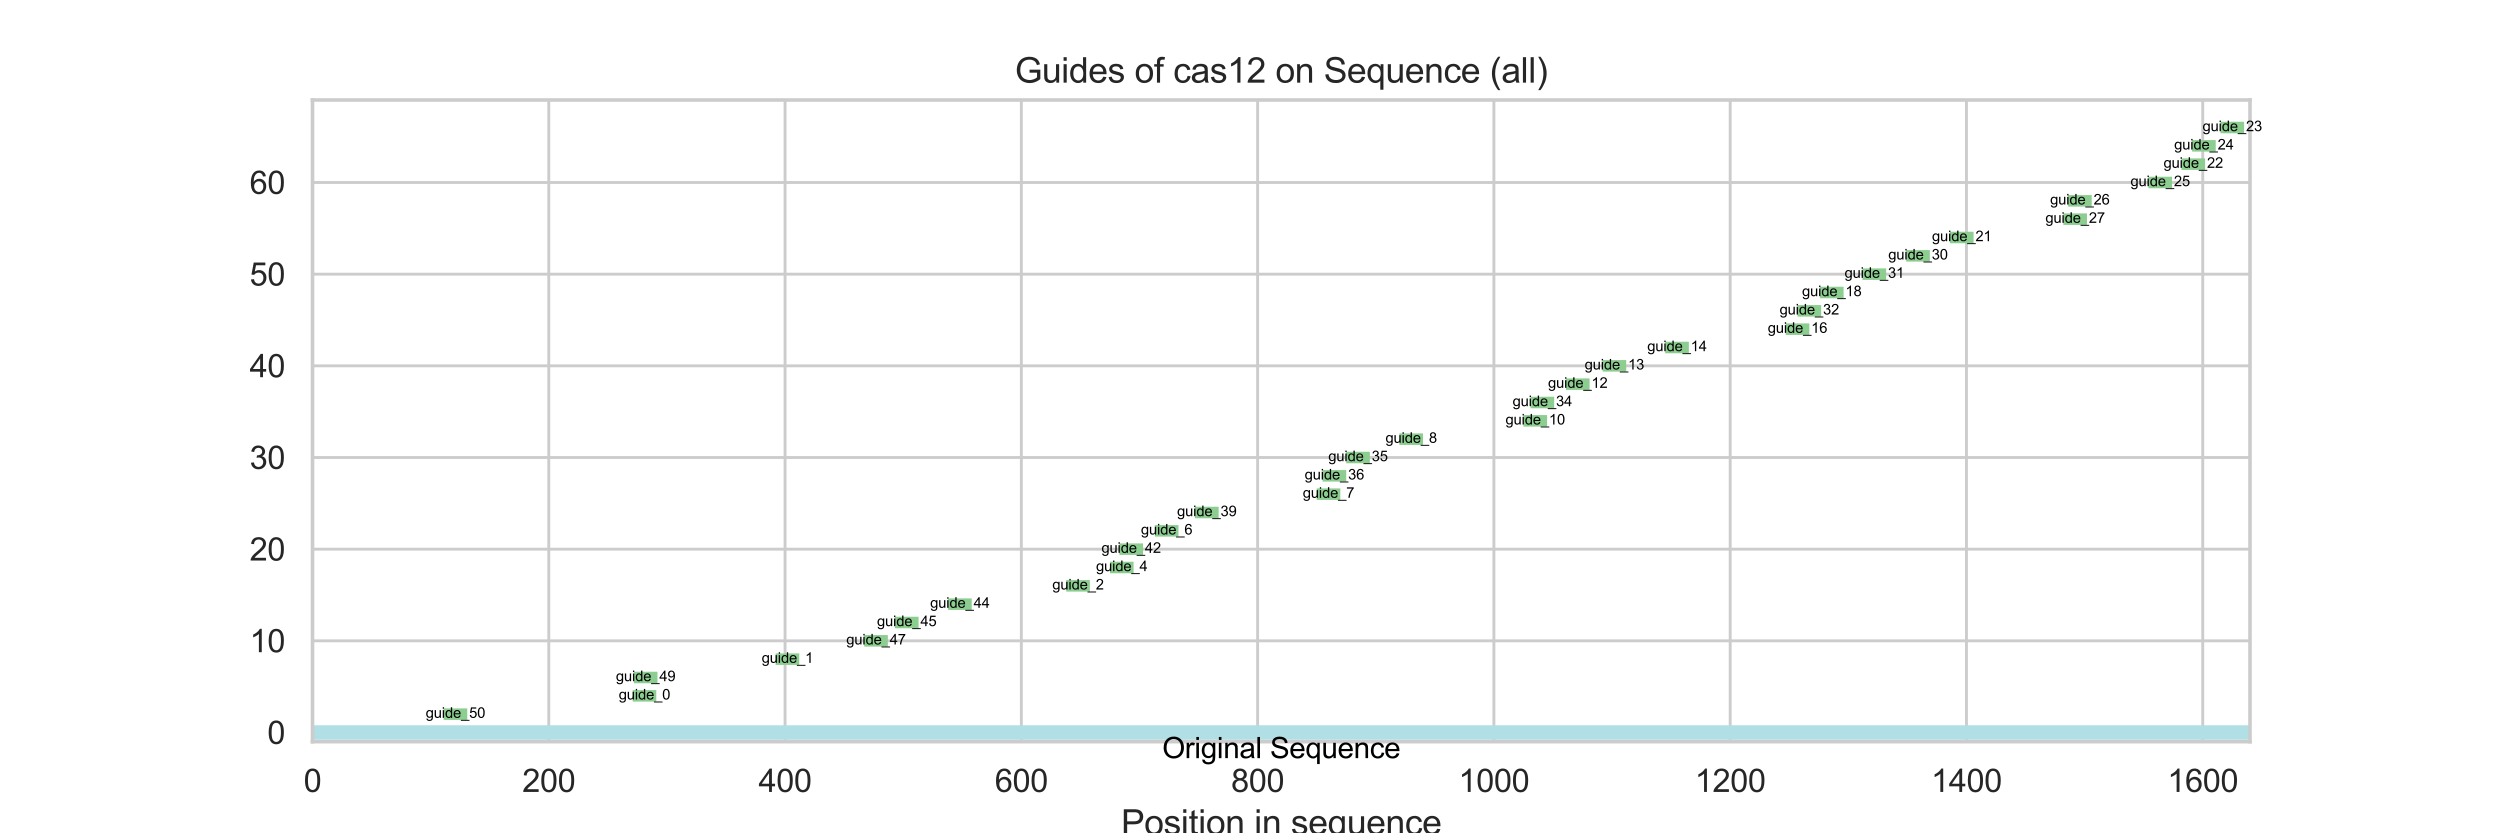 <?xml version="1.0" encoding="utf-8" standalone="no"?>
<!DOCTYPE svg PUBLIC "-//W3C//DTD SVG 1.1//EN"
  "http://www.w3.org/Graphics/SVG/1.1/DTD/svg11.dtd">
<svg xmlns:xlink="http://www.w3.org/1999/xlink" width="864pt" height="288pt" viewBox="0 0 864 288" xmlns="http://www.w3.org/2000/svg" version="1.1">
 <defs>
  <style type="text/css">*{stroke-linejoin: round; stroke-linecap: butt}</style>
 </defs>
 <g id="figure_1">
  <g id="patch_1">
   <path d="M 0 288 
L 864 288 
L 864 0 
L 0 0 
z
" style="fill: #ffffff"/>
  </g>
  <g id="axes_1">
   <g id="patch_2">
    <path d="M 108 256.32 
L 777.6 256.32 
L 777.6 34.56 
L 108 34.56 
z
" style="fill: #ffffff"/>
   </g>
   <g id="matplotlib.axis_1">
    <g id="xtick_1">
     <g id="line2d_1">
      <path d="M 108 256.32 
L 108 34.56 
" clip-path="url(#p648861621d)" style="fill: none; stroke: #cccccc; stroke-linecap: round"/>
     </g>
     <g id="text_1">
      <!-- 0 -->
      <g style="fill: #262626" transform="translate(104.941 273.694) scale(0.11 -0.11)">
       <defs>
        <path id="ArialMT-30" d="M 266 2259 
Q 266 3072 433 3567 
Q 600 4063 929 4331 
Q 1259 4600 1759 4600 
Q 2128 4600 2406 4451 
Q 2684 4303 2865 4023 
Q 3047 3744 3150 3342 
Q 3253 2941 3253 2259 
Q 3253 1453 3087 958 
Q 2922 463 2592 192 
Q 2263 -78 1759 -78 
Q 1097 -78 719 397 
Q 266 969 266 2259 
z
M 844 2259 
Q 844 1131 1108 757 
Q 1372 384 1759 384 
Q 2147 384 2411 759 
Q 2675 1134 2675 2259 
Q 2675 3391 2411 3762 
Q 2147 4134 1753 4134 
Q 1366 4134 1134 3806 
Q 844 3388 844 2259 
z
" transform="scale(0.016)"/>
       </defs>
       <use xlink:href="#ArialMT-30"/>
      </g>
     </g>
    </g>
    <g id="xtick_2">
     <g id="line2d_2">
      <path d="M 189.659 256.32 
L 189.659 34.56 
" clip-path="url(#p648861621d)" style="fill: none; stroke: #cccccc; stroke-linecap: round"/>
     </g>
     <g id="text_2">
      <!-- 200 -->
      <g style="fill: #262626" transform="translate(180.483 273.694) scale(0.11 -0.11)">
       <defs>
        <path id="ArialMT-32" d="M 3222 541 
L 3222 0 
L 194 0 
Q 188 203 259 391 
Q 375 700 629 1000 
Q 884 1300 1366 1694 
Q 2113 2306 2375 2664 
Q 2638 3022 2638 3341 
Q 2638 3675 2398 3904 
Q 2159 4134 1775 4134 
Q 1369 4134 1125 3890 
Q 881 3647 878 3216 
L 300 3275 
Q 359 3922 746 4261 
Q 1134 4600 1788 4600 
Q 2447 4600 2831 4234 
Q 3216 3869 3216 3328 
Q 3216 3053 3103 2787 
Q 2991 2522 2730 2228 
Q 2469 1934 1863 1422 
Q 1356 997 1212 845 
Q 1069 694 975 541 
L 3222 541 
z
" transform="scale(0.016)"/>
       </defs>
       <use xlink:href="#ArialMT-32"/>
       <use xlink:href="#ArialMT-30" transform="translate(55.615 0)"/>
       <use xlink:href="#ArialMT-30" transform="translate(111.23 0)"/>
      </g>
     </g>
    </g>
    <g id="xtick_3">
     <g id="line2d_3">
      <path d="M 271.317 256.32 
L 271.317 34.56 
" clip-path="url(#p648861621d)" style="fill: none; stroke: #cccccc; stroke-linecap: round"/>
     </g>
     <g id="text_3">
      <!-- 400 -->
      <g style="fill: #262626" transform="translate(262.142 273.694) scale(0.11 -0.11)">
       <defs>
        <path id="ArialMT-34" d="M 2069 0 
L 2069 1097 
L 81 1097 
L 81 1613 
L 2172 4581 
L 2631 4581 
L 2631 1613 
L 3250 1613 
L 3250 1097 
L 2631 1097 
L 2631 0 
L 2069 0 
z
M 2069 1613 
L 2069 3678 
L 634 1613 
L 2069 1613 
z
" transform="scale(0.016)"/>
       </defs>
       <use xlink:href="#ArialMT-34"/>
       <use xlink:href="#ArialMT-30" transform="translate(55.615 0)"/>
       <use xlink:href="#ArialMT-30" transform="translate(111.23 0)"/>
      </g>
     </g>
    </g>
    <g id="xtick_4">
     <g id="line2d_4">
      <path d="M 352.976 256.32 
L 352.976 34.56 
" clip-path="url(#p648861621d)" style="fill: none; stroke: #cccccc; stroke-linecap: round"/>
     </g>
     <g id="text_4">
      <!-- 600 -->
      <g style="fill: #262626" transform="translate(343.8 273.694) scale(0.11 -0.11)">
       <defs>
        <path id="ArialMT-36" d="M 3184 3459 
L 2625 3416 
Q 2550 3747 2413 3897 
Q 2184 4138 1850 4138 
Q 1581 4138 1378 3988 
Q 1113 3794 959 3422 
Q 806 3050 800 2363 
Q 1003 2672 1297 2822 
Q 1591 2972 1913 2972 
Q 2475 2972 2870 2558 
Q 3266 2144 3266 1488 
Q 3266 1056 3080 686 
Q 2894 316 2569 119 
Q 2244 -78 1831 -78 
Q 1128 -78 684 439 
Q 241 956 241 2144 
Q 241 3472 731 4075 
Q 1159 4600 1884 4600 
Q 2425 4600 2770 4297 
Q 3116 3994 3184 3459 
z
M 888 1484 
Q 888 1194 1011 928 
Q 1134 663 1356 523 
Q 1578 384 1822 384 
Q 2178 384 2434 671 
Q 2691 959 2691 1453 
Q 2691 1928 2437 2201 
Q 2184 2475 1800 2475 
Q 1419 2475 1153 2201 
Q 888 1928 888 1484 
z
" transform="scale(0.016)"/>
       </defs>
       <use xlink:href="#ArialMT-36"/>
       <use xlink:href="#ArialMT-30" transform="translate(55.615 0)"/>
       <use xlink:href="#ArialMT-30" transform="translate(111.23 0)"/>
      </g>
     </g>
    </g>
    <g id="xtick_5">
     <g id="line2d_5">
      <path d="M 434.634 256.32 
L 434.634 34.56 
" clip-path="url(#p648861621d)" style="fill: none; stroke: #cccccc; stroke-linecap: round"/>
     </g>
     <g id="text_5">
      <!-- 800 -->
      <g style="fill: #262626" transform="translate(425.459 273.694) scale(0.11 -0.11)">
       <defs>
        <path id="ArialMT-38" d="M 1131 2484 
Q 781 2613 612 2850 
Q 444 3088 444 3419 
Q 444 3919 803 4259 
Q 1163 4600 1759 4600 
Q 2359 4600 2725 4251 
Q 3091 3903 3091 3403 
Q 3091 3084 2923 2848 
Q 2756 2613 2416 2484 
Q 2838 2347 3058 2040 
Q 3278 1734 3278 1309 
Q 3278 722 2862 322 
Q 2447 -78 1769 -78 
Q 1091 -78 675 323 
Q 259 725 259 1325 
Q 259 1772 486 2073 
Q 713 2375 1131 2484 
z
M 1019 3438 
Q 1019 3113 1228 2906 
Q 1438 2700 1772 2700 
Q 2097 2700 2305 2904 
Q 2513 3109 2513 3406 
Q 2513 3716 2298 3927 
Q 2084 4138 1766 4138 
Q 1444 4138 1231 3931 
Q 1019 3725 1019 3438 
z
M 838 1322 
Q 838 1081 952 856 
Q 1066 631 1291 507 
Q 1516 384 1775 384 
Q 2178 384 2440 643 
Q 2703 903 2703 1303 
Q 2703 1709 2433 1975 
Q 2163 2241 1756 2241 
Q 1359 2241 1098 1978 
Q 838 1716 838 1322 
z
" transform="scale(0.016)"/>
       </defs>
       <use xlink:href="#ArialMT-38"/>
       <use xlink:href="#ArialMT-30" transform="translate(55.615 0)"/>
       <use xlink:href="#ArialMT-30" transform="translate(111.23 0)"/>
      </g>
     </g>
    </g>
    <g id="xtick_6">
     <g id="line2d_6">
      <path d="M 516.293 256.32 
L 516.293 34.56 
" clip-path="url(#p648861621d)" style="fill: none; stroke: #cccccc; stroke-linecap: round"/>
     </g>
     <g id="text_6">
      <!-- 1000 -->
      <g style="fill: #262626" transform="translate(504.059 273.694) scale(0.11 -0.11)">
       <defs>
        <path id="ArialMT-31" d="M 2384 0 
L 1822 0 
L 1822 3584 
Q 1619 3391 1289 3197 
Q 959 3003 697 2906 
L 697 3450 
Q 1169 3672 1522 3987 
Q 1875 4303 2022 4600 
L 2384 4600 
L 2384 0 
z
" transform="scale(0.016)"/>
       </defs>
       <use xlink:href="#ArialMT-31"/>
       <use xlink:href="#ArialMT-30" transform="translate(55.615 0)"/>
       <use xlink:href="#ArialMT-30" transform="translate(111.23 0)"/>
       <use xlink:href="#ArialMT-30" transform="translate(166.846 0)"/>
      </g>
     </g>
    </g>
    <g id="xtick_7">
     <g id="line2d_7">
      <path d="M 597.951 256.32 
L 597.951 34.56 
" clip-path="url(#p648861621d)" style="fill: none; stroke: #cccccc; stroke-linecap: round"/>
     </g>
     <g id="text_7">
      <!-- 1200 -->
      <g style="fill: #262626" transform="translate(585.717 273.694) scale(0.11 -0.11)">
       <use xlink:href="#ArialMT-31"/>
       <use xlink:href="#ArialMT-32" transform="translate(55.615 0)"/>
       <use xlink:href="#ArialMT-30" transform="translate(111.23 0)"/>
       <use xlink:href="#ArialMT-30" transform="translate(166.846 0)"/>
      </g>
     </g>
    </g>
    <g id="xtick_8">
     <g id="line2d_8">
      <path d="M 679.61 256.32 
L 679.61 34.56 
" clip-path="url(#p648861621d)" style="fill: none; stroke: #cccccc; stroke-linecap: round"/>
     </g>
     <g id="text_8">
      <!-- 1400 -->
      <g style="fill: #262626" transform="translate(667.376 273.694) scale(0.11 -0.11)">
       <use xlink:href="#ArialMT-31"/>
       <use xlink:href="#ArialMT-34" transform="translate(55.615 0)"/>
       <use xlink:href="#ArialMT-30" transform="translate(111.23 0)"/>
       <use xlink:href="#ArialMT-30" transform="translate(166.846 0)"/>
      </g>
     </g>
    </g>
    <g id="xtick_9">
     <g id="line2d_9">
      <path d="M 761.268 256.32 
L 761.268 34.56 
" clip-path="url(#p648861621d)" style="fill: none; stroke: #cccccc; stroke-linecap: round"/>
     </g>
     <g id="text_9">
      <!-- 1600 -->
      <g style="fill: #262626" transform="translate(749.034 273.694) scale(0.11 -0.11)">
       <use xlink:href="#ArialMT-31"/>
       <use xlink:href="#ArialMT-36" transform="translate(55.615 0)"/>
       <use xlink:href="#ArialMT-30" transform="translate(111.23 0)"/>
       <use xlink:href="#ArialMT-30" transform="translate(166.846 0)"/>
      </g>
     </g>
    </g>
    <g id="text_10">
     <!-- Position in sequence -->
     <g style="fill: #262626" transform="translate(387.432 288.469) scale(0.12 -0.12)">
      <defs>
       <path id="ArialMT-50" d="M 494 0 
L 494 4581 
L 2222 4581 
Q 2678 4581 2919 4538 
Q 3256 4481 3484 4323 
Q 3713 4166 3852 3881 
Q 3991 3597 3991 3256 
Q 3991 2672 3619 2267 
Q 3247 1863 2275 1863 
L 1100 1863 
L 1100 0 
L 494 0 
z
M 1100 2403 
L 2284 2403 
Q 2872 2403 3119 2622 
Q 3366 2841 3366 3238 
Q 3366 3525 3220 3729 
Q 3075 3934 2838 4000 
Q 2684 4041 2272 4041 
L 1100 4041 
L 1100 2403 
z
" transform="scale(0.016)"/>
       <path id="ArialMT-6f" d="M 213 1659 
Q 213 2581 725 3025 
Q 1153 3394 1769 3394 
Q 2453 3394 2887 2945 
Q 3322 2497 3322 1706 
Q 3322 1066 3130 698 
Q 2938 331 2570 128 
Q 2203 -75 1769 -75 
Q 1072 -75 642 372 
Q 213 819 213 1659 
z
M 791 1659 
Q 791 1022 1069 705 
Q 1347 388 1769 388 
Q 2188 388 2466 706 
Q 2744 1025 2744 1678 
Q 2744 2294 2464 2611 
Q 2184 2928 1769 2928 
Q 1347 2928 1069 2612 
Q 791 2297 791 1659 
z
" transform="scale(0.016)"/>
       <path id="ArialMT-73" d="M 197 991 
L 753 1078 
Q 800 744 1014 566 
Q 1228 388 1613 388 
Q 2000 388 2187 545 
Q 2375 703 2375 916 
Q 2375 1106 2209 1216 
Q 2094 1291 1634 1406 
Q 1016 1563 777 1677 
Q 538 1791 414 1992 
Q 291 2194 291 2438 
Q 291 2659 392 2848 
Q 494 3038 669 3163 
Q 800 3259 1026 3326 
Q 1253 3394 1513 3394 
Q 1903 3394 2198 3281 
Q 2494 3169 2634 2976 
Q 2775 2784 2828 2463 
L 2278 2388 
Q 2241 2644 2061 2787 
Q 1881 2931 1553 2931 
Q 1166 2931 1000 2803 
Q 834 2675 834 2503 
Q 834 2394 903 2306 
Q 972 2216 1119 2156 
Q 1203 2125 1616 2013 
Q 2213 1853 2448 1751 
Q 2684 1650 2818 1456 
Q 2953 1263 2953 975 
Q 2953 694 2789 445 
Q 2625 197 2315 61 
Q 2006 -75 1616 -75 
Q 969 -75 630 194 
Q 291 463 197 991 
z
" transform="scale(0.016)"/>
       <path id="ArialMT-69" d="M 425 3934 
L 425 4581 
L 988 4581 
L 988 3934 
L 425 3934 
z
M 425 0 
L 425 3319 
L 988 3319 
L 988 0 
L 425 0 
z
" transform="scale(0.016)"/>
       <path id="ArialMT-74" d="M 1650 503 
L 1731 6 
Q 1494 -44 1306 -44 
Q 1000 -44 831 53 
Q 663 150 594 308 
Q 525 466 525 972 
L 525 2881 
L 113 2881 
L 113 3319 
L 525 3319 
L 525 4141 
L 1084 4478 
L 1084 3319 
L 1650 3319 
L 1650 2881 
L 1084 2881 
L 1084 941 
Q 1084 700 1114 631 
Q 1144 563 1211 522 
Q 1278 481 1403 481 
Q 1497 481 1650 503 
z
" transform="scale(0.016)"/>
       <path id="ArialMT-6e" d="M 422 0 
L 422 3319 
L 928 3319 
L 928 2847 
Q 1294 3394 1984 3394 
Q 2284 3394 2536 3286 
Q 2788 3178 2913 3003 
Q 3038 2828 3088 2588 
Q 3119 2431 3119 2041 
L 3119 0 
L 2556 0 
L 2556 2019 
Q 2556 2363 2490 2533 
Q 2425 2703 2258 2804 
Q 2091 2906 1866 2906 
Q 1506 2906 1245 2678 
Q 984 2450 984 1813 
L 984 0 
L 422 0 
z
" transform="scale(0.016)"/>
       <path id="ArialMT-20" transform="scale(0.016)"/>
       <path id="ArialMT-65" d="M 2694 1069 
L 3275 997 
Q 3138 488 2766 206 
Q 2394 -75 1816 -75 
Q 1088 -75 661 373 
Q 234 822 234 1631 
Q 234 2469 665 2931 
Q 1097 3394 1784 3394 
Q 2450 3394 2872 2941 
Q 3294 2488 3294 1666 
Q 3294 1616 3291 1516 
L 816 1516 
Q 847 969 1125 678 
Q 1403 388 1819 388 
Q 2128 388 2347 550 
Q 2566 713 2694 1069 
z
M 847 1978 
L 2700 1978 
Q 2663 2397 2488 2606 
Q 2219 2931 1791 2931 
Q 1403 2931 1139 2672 
Q 875 2413 847 1978 
z
" transform="scale(0.016)"/>
       <path id="ArialMT-71" d="M 2538 -1272 
L 2538 353 
Q 2406 169 2170 47 
Q 1934 -75 1669 -75 
Q 1078 -75 651 397 
Q 225 869 225 1691 
Q 225 2191 398 2587 
Q 572 2984 901 3189 
Q 1231 3394 1625 3394 
Q 2241 3394 2594 2875 
L 2594 3319 
L 3100 3319 
L 3100 -1272 
L 2538 -1272 
z
M 803 1669 
Q 803 1028 1072 708 
Q 1341 388 1716 388 
Q 2075 388 2334 692 
Q 2594 997 2594 1619 
Q 2594 2281 2320 2615 
Q 2047 2950 1678 2950 
Q 1313 2950 1058 2639 
Q 803 2328 803 1669 
z
" transform="scale(0.016)"/>
       <path id="ArialMT-75" d="M 2597 0 
L 2597 488 
Q 2209 -75 1544 -75 
Q 1250 -75 995 37 
Q 741 150 617 320 
Q 494 491 444 738 
Q 409 903 409 1263 
L 409 3319 
L 972 3319 
L 972 1478 
Q 972 1038 1006 884 
Q 1059 663 1231 536 
Q 1403 409 1656 409 
Q 1909 409 2131 539 
Q 2353 669 2445 892 
Q 2538 1116 2538 1541 
L 2538 3319 
L 3100 3319 
L 3100 0 
L 2597 0 
z
" transform="scale(0.016)"/>
       <path id="ArialMT-63" d="M 2588 1216 
L 3141 1144 
Q 3050 572 2676 248 
Q 2303 -75 1759 -75 
Q 1078 -75 664 370 
Q 250 816 250 1647 
Q 250 2184 428 2587 
Q 606 2991 970 3192 
Q 1334 3394 1763 3394 
Q 2303 3394 2647 3120 
Q 2991 2847 3088 2344 
L 2541 2259 
Q 2463 2594 2264 2762 
Q 2066 2931 1784 2931 
Q 1359 2931 1093 2626 
Q 828 2322 828 1663 
Q 828 994 1084 691 
Q 1341 388 1753 388 
Q 2084 388 2306 591 
Q 2528 794 2588 1216 
z
" transform="scale(0.016)"/>
      </defs>
      <use xlink:href="#ArialMT-50"/>
      <use xlink:href="#ArialMT-6f" transform="translate(66.699 0)"/>
      <use xlink:href="#ArialMT-73" transform="translate(122.314 0)"/>
      <use xlink:href="#ArialMT-69" transform="translate(172.314 0)"/>
      <use xlink:href="#ArialMT-74" transform="translate(194.531 0)"/>
      <use xlink:href="#ArialMT-69" transform="translate(222.314 0)"/>
      <use xlink:href="#ArialMT-6f" transform="translate(244.531 0)"/>
      <use xlink:href="#ArialMT-6e" transform="translate(300.146 0)"/>
      <use xlink:href="#ArialMT-20" transform="translate(355.762 0)"/>
      <use xlink:href="#ArialMT-69" transform="translate(383.545 0)"/>
      <use xlink:href="#ArialMT-6e" transform="translate(405.762 0)"/>
      <use xlink:href="#ArialMT-20" transform="translate(461.377 0)"/>
      <use xlink:href="#ArialMT-73" transform="translate(489.16 0)"/>
      <use xlink:href="#ArialMT-65" transform="translate(539.16 0)"/>
      <use xlink:href="#ArialMT-71" transform="translate(594.775 0)"/>
      <use xlink:href="#ArialMT-75" transform="translate(650.391 0)"/>
      <use xlink:href="#ArialMT-65" transform="translate(706.006 0)"/>
      <use xlink:href="#ArialMT-6e" transform="translate(761.621 0)"/>
      <use xlink:href="#ArialMT-63" transform="translate(817.236 0)"/>
      <use xlink:href="#ArialMT-65" transform="translate(867.236 0)"/>
     </g>
    </g>
   </g>
   <g id="matplotlib.axis_2">
    <g id="ytick_1">
     <g id="line2d_10">
      <path d="M 108 253.152 
L 777.6 253.152 
" clip-path="url(#p648861621d)" style="fill: none; stroke: #cccccc; stroke-linecap: round"/>
     </g>
     <g id="text_11">
      <!-- 0 -->
      <g style="fill: #262626" transform="translate(92.383 257.089) scale(0.11 -0.11)">
       <use xlink:href="#ArialMT-30"/>
      </g>
     </g>
    </g>
    <g id="ytick_2">
     <g id="line2d_11">
      <path d="M 108 221.472 
L 777.6 221.472 
" clip-path="url(#p648861621d)" style="fill: none; stroke: #cccccc; stroke-linecap: round"/>
     </g>
     <g id="text_12">
      <!-- 10 -->
      <g style="fill: #262626" transform="translate(86.266 225.409) scale(0.11 -0.11)">
       <use xlink:href="#ArialMT-31"/>
       <use xlink:href="#ArialMT-30" transform="translate(55.615 0)"/>
      </g>
     </g>
    </g>
    <g id="ytick_3">
     <g id="line2d_12">
      <path d="M 108 189.792 
L 777.6 189.792 
" clip-path="url(#p648861621d)" style="fill: none; stroke: #cccccc; stroke-linecap: round"/>
     </g>
     <g id="text_13">
      <!-- 20 -->
      <g style="fill: #262626" transform="translate(86.266 193.729) scale(0.11 -0.11)">
       <use xlink:href="#ArialMT-32"/>
       <use xlink:href="#ArialMT-30" transform="translate(55.615 0)"/>
      </g>
     </g>
    </g>
    <g id="ytick_4">
     <g id="line2d_13">
      <path d="M 108 158.112 
L 777.6 158.112 
" clip-path="url(#p648861621d)" style="fill: none; stroke: #cccccc; stroke-linecap: round"/>
     </g>
     <g id="text_14">
      <!-- 30 -->
      <g style="fill: #262626" transform="translate(86.266 162.049) scale(0.11 -0.11)">
       <defs>
        <path id="ArialMT-33" d="M 269 1209 
L 831 1284 
Q 928 806 1161 595 
Q 1394 384 1728 384 
Q 2125 384 2398 659 
Q 2672 934 2672 1341 
Q 2672 1728 2419 1979 
Q 2166 2231 1775 2231 
Q 1616 2231 1378 2169 
L 1441 2663 
Q 1497 2656 1531 2656 
Q 1891 2656 2178 2843 
Q 2466 3031 2466 3422 
Q 2466 3731 2256 3934 
Q 2047 4138 1716 4138 
Q 1388 4138 1169 3931 
Q 950 3725 888 3313 
L 325 3413 
Q 428 3978 793 4289 
Q 1159 4600 1703 4600 
Q 2078 4600 2393 4439 
Q 2709 4278 2876 4000 
Q 3044 3722 3044 3409 
Q 3044 3113 2884 2869 
Q 2725 2625 2413 2481 
Q 2819 2388 3044 2092 
Q 3269 1797 3269 1353 
Q 3269 753 2831 336 
Q 2394 -81 1725 -81 
Q 1122 -81 723 278 
Q 325 638 269 1209 
z
" transform="scale(0.016)"/>
       </defs>
       <use xlink:href="#ArialMT-33"/>
       <use xlink:href="#ArialMT-30" transform="translate(55.615 0)"/>
      </g>
     </g>
    </g>
    <g id="ytick_5">
     <g id="line2d_14">
      <path d="M 108 126.432 
L 777.6 126.432 
" clip-path="url(#p648861621d)" style="fill: none; stroke: #cccccc; stroke-linecap: round"/>
     </g>
     <g id="text_15">
      <!-- 40 -->
      <g style="fill: #262626" transform="translate(86.266 130.369) scale(0.11 -0.11)">
       <use xlink:href="#ArialMT-34"/>
       <use xlink:href="#ArialMT-30" transform="translate(55.615 0)"/>
      </g>
     </g>
    </g>
    <g id="ytick_6">
     <g id="line2d_15">
      <path d="M 108 94.752 
L 777.6 94.752 
" clip-path="url(#p648861621d)" style="fill: none; stroke: #cccccc; stroke-linecap: round"/>
     </g>
     <g id="text_16">
      <!-- 50 -->
      <g style="fill: #262626" transform="translate(86.266 98.689) scale(0.11 -0.11)">
       <defs>
        <path id="ArialMT-35" d="M 266 1200 
L 856 1250 
Q 922 819 1161 601 
Q 1400 384 1738 384 
Q 2144 384 2425 690 
Q 2706 997 2706 1503 
Q 2706 1984 2436 2262 
Q 2166 2541 1728 2541 
Q 1456 2541 1237 2417 
Q 1019 2294 894 2097 
L 366 2166 
L 809 4519 
L 3088 4519 
L 3088 3981 
L 1259 3981 
L 1013 2750 
Q 1425 3038 1878 3038 
Q 2478 3038 2890 2622 
Q 3303 2206 3303 1553 
Q 3303 931 2941 478 
Q 2500 -78 1738 -78 
Q 1113 -78 717 272 
Q 322 622 266 1200 
z
" transform="scale(0.016)"/>
       </defs>
       <use xlink:href="#ArialMT-35"/>
       <use xlink:href="#ArialMT-30" transform="translate(55.615 0)"/>
      </g>
     </g>
    </g>
    <g id="ytick_7">
     <g id="line2d_16">
      <path d="M 108 63.072 
L 777.6 63.072 
" clip-path="url(#p648861621d)" style="fill: none; stroke: #cccccc; stroke-linecap: round"/>
     </g>
     <g id="text_17">
      <!-- 60 -->
      <g style="fill: #262626" transform="translate(86.266 67.009) scale(0.11 -0.11)">
       <use xlink:href="#ArialMT-36"/>
       <use xlink:href="#ArialMT-30" transform="translate(55.615 0)"/>
      </g>
     </g>
    </g>
   </g>
   <g id="LineCollection_1">
    <path d="M 108 253.152 
L 777.6 253.152 
" clip-path="url(#p648861621d)" style="fill: none; stroke: #b0e0e6; stroke-width: 5"/>
   </g>
   <g id="LineCollection_2">
    <path d="M 153.32 246.816 
L 161.486 246.816 
" clip-path="url(#p648861621d)" style="fill: none; stroke: #8ccd90; stroke-width: 4"/>
   </g>
   <g id="LineCollection_3">
    <path d="M 218.647 240.48 
L 226.813 240.48 
" clip-path="url(#p648861621d)" style="fill: none; stroke: #8ccd90; stroke-width: 4"/>
   </g>
   <g id="LineCollection_4">
    <path d="M 219.056 234.144 
L 227.221 234.144 
" clip-path="url(#p648861621d)" style="fill: none; stroke: #8ccd90; stroke-width: 4"/>
   </g>
   <g id="LineCollection_5">
    <path d="M 268.051 227.808 
L 276.217 227.808 
" clip-path="url(#p648861621d)" style="fill: none; stroke: #8ccd90; stroke-width: 4"/>
   </g>
   <g id="LineCollection_6">
    <path d="M 298.673 221.472 
L 306.839 221.472 
" clip-path="url(#p648861621d)" style="fill: none; stroke: #8ccd90; stroke-width: 4"/>
   </g>
   <g id="LineCollection_7">
    <path d="M 309.288 215.136 
L 317.454 215.136 
" clip-path="url(#p648861621d)" style="fill: none; stroke: #8ccd90; stroke-width: 4"/>
   </g>
   <g id="LineCollection_8">
    <path d="M 327.661 208.8 
L 335.827 208.8 
" clip-path="url(#p648861621d)" style="fill: none; stroke: #8ccd90; stroke-width: 4"/>
   </g>
   <g id="LineCollection_9">
    <path d="M 368.491 202.464 
L 376.657 202.464 
" clip-path="url(#p648861621d)" style="fill: none; stroke: #8ccd90; stroke-width: 4"/>
   </g>
   <g id="LineCollection_10">
    <path d="M 383.598 196.128 
L 391.763 196.128 
" clip-path="url(#p648861621d)" style="fill: none; stroke: #8ccd90; stroke-width: 4"/>
   </g>
   <g id="LineCollection_11">
    <path d="M 386.864 189.792 
L 395.03 189.792 
" clip-path="url(#p648861621d)" style="fill: none; stroke: #8ccd90; stroke-width: 4"/>
   </g>
   <g id="LineCollection_12">
    <path d="M 399.113 183.456 
L 407.279 183.456 
" clip-path="url(#p648861621d)" style="fill: none; stroke: #8ccd90; stroke-width: 4"/>
   </g>
   <g id="LineCollection_13">
    <path d="M 412.995 177.12 
L 421.16 177.12 
" clip-path="url(#p648861621d)" style="fill: none; stroke: #8ccd90; stroke-width: 4"/>
   </g>
   <g id="LineCollection_14">
    <path d="M 455.049 170.784 
L 463.215 170.784 
" clip-path="url(#p648861621d)" style="fill: none; stroke: #8ccd90; stroke-width: 4"/>
   </g>
   <g id="LineCollection_15">
    <path d="M 457.09 164.448 
L 465.256 164.448 
" clip-path="url(#p648861621d)" style="fill: none; stroke: #8ccd90; stroke-width: 4"/>
   </g>
   <g id="LineCollection_16">
    <path d="M 465.256 158.112 
L 473.422 158.112 
" clip-path="url(#p648861621d)" style="fill: none; stroke: #8ccd90; stroke-width: 4"/>
   </g>
   <g id="LineCollection_17">
    <path d="M 483.629 151.776 
L 491.795 151.776 
" clip-path="url(#p648861621d)" style="fill: none; stroke: #8ccd90; stroke-width: 4"/>
   </g>
   <g id="LineCollection_18">
    <path d="M 526.5 145.44 
L 534.666 145.44 
" clip-path="url(#p648861621d)" style="fill: none; stroke: #8ccd90; stroke-width: 4"/>
   </g>
   <g id="LineCollection_19">
    <path d="M 528.95 139.104 
L 537.116 139.104 
" clip-path="url(#p648861621d)" style="fill: none; stroke: #8ccd90; stroke-width: 4"/>
   </g>
   <g id="LineCollection_20">
    <path d="M 541.199 132.768 
L 549.364 132.768 
" clip-path="url(#p648861621d)" style="fill: none; stroke: #8ccd90; stroke-width: 4"/>
   </g>
   <g id="LineCollection_21">
    <path d="M 553.856 126.432 
L 562.021 126.432 
" clip-path="url(#p648861621d)" style="fill: none; stroke: #8ccd90; stroke-width: 4"/>
   </g>
   <g id="LineCollection_22">
    <path d="M 575.495 120.096 
L 583.661 120.096 
" clip-path="url(#p648861621d)" style="fill: none; stroke: #8ccd90; stroke-width: 4"/>
   </g>
   <g id="LineCollection_23">
    <path d="M 617.141 113.76 
L 625.307 113.76 
" clip-path="url(#p648861621d)" style="fill: none; stroke: #8ccd90; stroke-width: 4"/>
   </g>
   <g id="LineCollection_24">
    <path d="M 621.224 107.424 
L 629.39 107.424 
" clip-path="url(#p648861621d)" style="fill: none; stroke: #8ccd90; stroke-width: 4"/>
   </g>
   <g id="LineCollection_25">
    <path d="M 628.981 101.088 
L 637.147 101.088 
" clip-path="url(#p648861621d)" style="fill: none; stroke: #8ccd90; stroke-width: 4"/>
   </g>
   <g id="LineCollection_26">
    <path d="M 643.68 94.752 
L 651.846 94.752 
" clip-path="url(#p648861621d)" style="fill: none; stroke: #8ccd90; stroke-width: 4"/>
   </g>
   <g id="LineCollection_27">
    <path d="M 658.787 88.416 
L 666.953 88.416 
" clip-path="url(#p648861621d)" style="fill: none; stroke: #8ccd90; stroke-width: 4"/>
   </g>
   <g id="LineCollection_28">
    <path d="M 673.894 82.08 
L 682.06 82.08 
" clip-path="url(#p648861621d)" style="fill: none; stroke: #8ccd90; stroke-width: 4"/>
   </g>
   <g id="LineCollection_29">
    <path d="M 713.09 75.744 
L 721.256 75.744 
" clip-path="url(#p648861621d)" style="fill: none; stroke: #8ccd90; stroke-width: 4"/>
   </g>
   <g id="LineCollection_30">
    <path d="M 714.723 69.408 
L 722.889 69.408 
" clip-path="url(#p648861621d)" style="fill: none; stroke: #8ccd90; stroke-width: 4"/>
   </g>
   <g id="LineCollection_31">
    <path d="M 742.487 63.072 
L 750.653 63.072 
" clip-path="url(#p648861621d)" style="fill: none; stroke: #8ccd90; stroke-width: 4"/>
   </g>
   <g id="LineCollection_32">
    <path d="M 753.919 56.736 
L 762.085 56.736 
" clip-path="url(#p648861621d)" style="fill: none; stroke: #8ccd90; stroke-width: 4"/>
   </g>
   <g id="LineCollection_33">
    <path d="M 757.594 50.4 
L 765.76 50.4 
" clip-path="url(#p648861621d)" style="fill: none; stroke: #8ccd90; stroke-width: 4"/>
   </g>
   <g id="LineCollection_34">
    <path d="M 767.393 44.064 
L 775.559 44.064 
" clip-path="url(#p648861621d)" style="fill: none; stroke: #8ccd90; stroke-width: 4"/>
   </g>
   <g id="patch_3">
    <path d="M 108 256.32 
L 108 34.56 
" style="fill: none; stroke: #cccccc; stroke-width: 1.25; stroke-linejoin: miter; stroke-linecap: square"/>
   </g>
   <g id="patch_4">
    <path d="M 777.6 256.32 
L 777.6 34.56 
" style="fill: none; stroke: #cccccc; stroke-width: 1.25; stroke-linejoin: miter; stroke-linecap: square"/>
   </g>
   <g id="patch_5">
    <path d="M 108 256.32 
L 777.6 256.32 
" style="fill: none; stroke: #cccccc; stroke-width: 1.25; stroke-linejoin: miter; stroke-linecap: square"/>
   </g>
   <g id="patch_6">
    <path d="M 108 34.56 
L 777.6 34.56 
" style="fill: none; stroke: #cccccc; stroke-width: 1.25; stroke-linejoin: miter; stroke-linecap: square"/>
   </g>
   <g id="text_18">
    <!-- Original Sequence -->
    <g transform="translate(401.665 262.022) scale(0.1 -0.1)">
     <defs>
      <path id="ArialMT-4f" d="M 309 2231 
Q 309 3372 921 4017 
Q 1534 4663 2503 4663 
Q 3138 4663 3647 4359 
Q 4156 4056 4423 3514 
Q 4691 2972 4691 2284 
Q 4691 1588 4409 1038 
Q 4128 488 3612 205 
Q 3097 -78 2500 -78 
Q 1853 -78 1343 234 
Q 834 547 571 1087 
Q 309 1628 309 2231 
z
M 934 2222 
Q 934 1394 1379 917 
Q 1825 441 2497 441 
Q 3181 441 3623 922 
Q 4066 1403 4066 2288 
Q 4066 2847 3877 3264 
Q 3688 3681 3323 3911 
Q 2959 4141 2506 4141 
Q 1863 4141 1398 3698 
Q 934 3256 934 2222 
z
" transform="scale(0.016)"/>
      <path id="ArialMT-72" d="M 416 0 
L 416 3319 
L 922 3319 
L 922 2816 
Q 1116 3169 1280 3281 
Q 1444 3394 1641 3394 
Q 1925 3394 2219 3213 
L 2025 2691 
Q 1819 2813 1613 2813 
Q 1428 2813 1281 2702 
Q 1134 2591 1072 2394 
Q 978 2094 978 1738 
L 978 0 
L 416 0 
z
" transform="scale(0.016)"/>
      <path id="ArialMT-67" d="M 319 -275 
L 866 -356 
Q 900 -609 1056 -725 
Q 1266 -881 1628 -881 
Q 2019 -881 2231 -725 
Q 2444 -569 2519 -288 
Q 2563 -116 2559 434 
Q 2191 0 1641 0 
Q 956 0 581 494 
Q 206 988 206 1678 
Q 206 2153 378 2554 
Q 550 2956 876 3175 
Q 1203 3394 1644 3394 
Q 2231 3394 2613 2919 
L 2613 3319 
L 3131 3319 
L 3131 450 
Q 3131 -325 2973 -648 
Q 2816 -972 2473 -1159 
Q 2131 -1347 1631 -1347 
Q 1038 -1347 672 -1080 
Q 306 -813 319 -275 
z
M 784 1719 
Q 784 1066 1043 766 
Q 1303 466 1694 466 
Q 2081 466 2343 764 
Q 2606 1063 2606 1700 
Q 2606 2309 2336 2618 
Q 2066 2928 1684 2928 
Q 1309 2928 1046 2623 
Q 784 2319 784 1719 
z
" transform="scale(0.016)"/>
      <path id="ArialMT-61" d="M 2588 409 
Q 2275 144 1986 34 
Q 1697 -75 1366 -75 
Q 819 -75 525 192 
Q 231 459 231 875 
Q 231 1119 342 1320 
Q 453 1522 633 1644 
Q 813 1766 1038 1828 
Q 1203 1872 1538 1913 
Q 2219 1994 2541 2106 
Q 2544 2222 2544 2253 
Q 2544 2597 2384 2738 
Q 2169 2928 1744 2928 
Q 1347 2928 1158 2789 
Q 969 2650 878 2297 
L 328 2372 
Q 403 2725 575 2942 
Q 747 3159 1072 3276 
Q 1397 3394 1825 3394 
Q 2250 3394 2515 3294 
Q 2781 3194 2906 3042 
Q 3031 2891 3081 2659 
Q 3109 2516 3109 2141 
L 3109 1391 
Q 3109 606 3145 398 
Q 3181 191 3288 0 
L 2700 0 
Q 2613 175 2588 409 
z
M 2541 1666 
Q 2234 1541 1622 1453 
Q 1275 1403 1131 1340 
Q 988 1278 909 1158 
Q 831 1038 831 891 
Q 831 666 1001 516 
Q 1172 366 1500 366 
Q 1825 366 2078 508 
Q 2331 650 2450 897 
Q 2541 1088 2541 1459 
L 2541 1666 
z
" transform="scale(0.016)"/>
      <path id="ArialMT-6c" d="M 409 0 
L 409 4581 
L 972 4581 
L 972 0 
L 409 0 
z
" transform="scale(0.016)"/>
      <path id="ArialMT-53" d="M 288 1472 
L 859 1522 
Q 900 1178 1048 958 
Q 1197 738 1509 602 
Q 1822 466 2213 466 
Q 2559 466 2825 569 
Q 3091 672 3220 851 
Q 3350 1031 3350 1244 
Q 3350 1459 3225 1620 
Q 3100 1781 2813 1891 
Q 2628 1963 1997 2114 
Q 1366 2266 1113 2400 
Q 784 2572 623 2826 
Q 463 3081 463 3397 
Q 463 3744 659 4045 
Q 856 4347 1234 4503 
Q 1613 4659 2075 4659 
Q 2584 4659 2973 4495 
Q 3363 4331 3572 4012 
Q 3781 3694 3797 3291 
L 3216 3247 
Q 3169 3681 2898 3903 
Q 2628 4125 2100 4125 
Q 1550 4125 1298 3923 
Q 1047 3722 1047 3438 
Q 1047 3191 1225 3031 
Q 1400 2872 2139 2705 
Q 2878 2538 3153 2413 
Q 3553 2228 3743 1945 
Q 3934 1663 3934 1294 
Q 3934 928 3725 604 
Q 3516 281 3123 101 
Q 2731 -78 2241 -78 
Q 1619 -78 1198 103 
Q 778 284 539 648 
Q 300 1013 288 1472 
z
" transform="scale(0.016)"/>
     </defs>
     <use xlink:href="#ArialMT-4f"/>
     <use xlink:href="#ArialMT-72" transform="translate(77.783 0)"/>
     <use xlink:href="#ArialMT-69" transform="translate(111.084 0)"/>
     <use xlink:href="#ArialMT-67" transform="translate(133.301 0)"/>
     <use xlink:href="#ArialMT-69" transform="translate(188.916 0)"/>
     <use xlink:href="#ArialMT-6e" transform="translate(211.133 0)"/>
     <use xlink:href="#ArialMT-61" transform="translate(266.748 0)"/>
     <use xlink:href="#ArialMT-6c" transform="translate(322.363 0)"/>
     <use xlink:href="#ArialMT-20" transform="translate(344.58 0)"/>
     <use xlink:href="#ArialMT-53" transform="translate(372.363 0)"/>
     <use xlink:href="#ArialMT-65" transform="translate(439.062 0)"/>
     <use xlink:href="#ArialMT-71" transform="translate(494.678 0)"/>
     <use xlink:href="#ArialMT-75" transform="translate(550.293 0)"/>
     <use xlink:href="#ArialMT-65" transform="translate(605.908 0)"/>
     <use xlink:href="#ArialMT-6e" transform="translate(661.523 0)"/>
     <use xlink:href="#ArialMT-63" transform="translate(717.139 0)"/>
     <use xlink:href="#ArialMT-65" transform="translate(767.139 0)"/>
    </g>
   </g>
   <g id="text_19">
    <!-- guide_50 -->
    <g transform="translate(147.116 248.087) scale(0.05 -0.05)">
     <defs>
      <path id="ArialMT-64" d="M 2575 0 
L 2575 419 
Q 2259 -75 1647 -75 
Q 1250 -75 917 144 
Q 584 363 401 755 
Q 219 1147 219 1656 
Q 219 2153 384 2558 
Q 550 2963 881 3178 
Q 1213 3394 1622 3394 
Q 1922 3394 2156 3267 
Q 2391 3141 2538 2938 
L 2538 4581 
L 3097 4581 
L 3097 0 
L 2575 0 
z
M 797 1656 
Q 797 1019 1065 703 
Q 1334 388 1700 388 
Q 2069 388 2326 689 
Q 2584 991 2584 1609 
Q 2584 2291 2321 2609 
Q 2059 2928 1675 2928 
Q 1300 2928 1048 2622 
Q 797 2316 797 1656 
z
" transform="scale(0.016)"/>
      <path id="ArialMT-5f" d="M -97 -1272 
L -97 -866 
L 3631 -866 
L 3631 -1272 
L -97 -1272 
z
" transform="scale(0.016)"/>
     </defs>
     <use xlink:href="#ArialMT-67"/>
     <use xlink:href="#ArialMT-75" transform="translate(55.615 0)"/>
     <use xlink:href="#ArialMT-69" transform="translate(111.23 0)"/>
     <use xlink:href="#ArialMT-64" transform="translate(133.447 0)"/>
     <use xlink:href="#ArialMT-65" transform="translate(189.062 0)"/>
     <use xlink:href="#ArialMT-5f" transform="translate(244.678 0)"/>
     <use xlink:href="#ArialMT-35" transform="translate(300.293 0)"/>
     <use xlink:href="#ArialMT-30" transform="translate(355.908 0)"/>
    </g>
   </g>
   <g id="text_20">
    <!-- guide_0 -->
    <g transform="translate(213.833 241.751) scale(0.05 -0.05)">
     <use xlink:href="#ArialMT-67"/>
     <use xlink:href="#ArialMT-75" transform="translate(55.615 0)"/>
     <use xlink:href="#ArialMT-69" transform="translate(111.23 0)"/>
     <use xlink:href="#ArialMT-64" transform="translate(133.447 0)"/>
     <use xlink:href="#ArialMT-65" transform="translate(189.062 0)"/>
     <use xlink:href="#ArialMT-5f" transform="translate(244.678 0)"/>
     <use xlink:href="#ArialMT-30" transform="translate(300.293 0)"/>
    </g>
   </g>
   <g id="text_21">
    <!-- guide_49 -->
    <g transform="translate(212.851 235.415) scale(0.05 -0.05)">
     <defs>
      <path id="ArialMT-39" d="M 350 1059 
L 891 1109 
Q 959 728 1153 556 
Q 1347 384 1650 384 
Q 1909 384 2104 503 
Q 2300 622 2425 820 
Q 2550 1019 2634 1356 
Q 2719 1694 2719 2044 
Q 2719 2081 2716 2156 
Q 2547 1888 2255 1720 
Q 1963 1553 1622 1553 
Q 1053 1553 659 1965 
Q 266 2378 266 3053 
Q 266 3750 677 4175 
Q 1088 4600 1706 4600 
Q 2153 4600 2523 4359 
Q 2894 4119 3086 3673 
Q 3278 3228 3278 2384 
Q 3278 1506 3087 986 
Q 2897 466 2520 194 
Q 2144 -78 1638 -78 
Q 1100 -78 759 220 
Q 419 519 350 1059 
z
M 2653 3081 
Q 2653 3566 2395 3850 
Q 2138 4134 1775 4134 
Q 1400 4134 1122 3828 
Q 844 3522 844 3034 
Q 844 2597 1108 2323 
Q 1372 2050 1759 2050 
Q 2150 2050 2401 2323 
Q 2653 2597 2653 3081 
z
" transform="scale(0.016)"/>
     </defs>
     <use xlink:href="#ArialMT-67"/>
     <use xlink:href="#ArialMT-75" transform="translate(55.615 0)"/>
     <use xlink:href="#ArialMT-69" transform="translate(111.23 0)"/>
     <use xlink:href="#ArialMT-64" transform="translate(133.447 0)"/>
     <use xlink:href="#ArialMT-65" transform="translate(189.062 0)"/>
     <use xlink:href="#ArialMT-5f" transform="translate(244.678 0)"/>
     <use xlink:href="#ArialMT-34" transform="translate(300.293 0)"/>
     <use xlink:href="#ArialMT-39" transform="translate(355.908 0)"/>
    </g>
   </g>
   <g id="text_22">
    <!-- guide_1 -->
    <g transform="translate(263.237 229.079) scale(0.05 -0.05)">
     <use xlink:href="#ArialMT-67"/>
     <use xlink:href="#ArialMT-75" transform="translate(55.615 0)"/>
     <use xlink:href="#ArialMT-69" transform="translate(111.23 0)"/>
     <use xlink:href="#ArialMT-64" transform="translate(133.447 0)"/>
     <use xlink:href="#ArialMT-65" transform="translate(189.062 0)"/>
     <use xlink:href="#ArialMT-5f" transform="translate(244.678 0)"/>
     <use xlink:href="#ArialMT-31" transform="translate(300.293 0)"/>
    </g>
   </g>
   <g id="text_23">
    <!-- guide_47 -->
    <g transform="translate(292.469 222.735) scale(0.05 -0.05)">
     <defs>
      <path id="ArialMT-37" d="M 303 3981 
L 303 4522 
L 3269 4522 
L 3269 4084 
Q 2831 3619 2401 2847 
Q 1972 2075 1738 1259 
Q 1569 684 1522 0 
L 944 0 
Q 953 541 1156 1306 
Q 1359 2072 1739 2783 
Q 2119 3494 2547 3981 
L 303 3981 
z
" transform="scale(0.016)"/>
     </defs>
     <use xlink:href="#ArialMT-67"/>
     <use xlink:href="#ArialMT-75" transform="translate(55.615 0)"/>
     <use xlink:href="#ArialMT-69" transform="translate(111.23 0)"/>
     <use xlink:href="#ArialMT-64" transform="translate(133.447 0)"/>
     <use xlink:href="#ArialMT-65" transform="translate(189.062 0)"/>
     <use xlink:href="#ArialMT-5f" transform="translate(244.678 0)"/>
     <use xlink:href="#ArialMT-34" transform="translate(300.293 0)"/>
     <use xlink:href="#ArialMT-37" transform="translate(355.908 0)"/>
    </g>
   </g>
   <g id="text_24">
    <!-- guide_45 -->
    <g transform="translate(303.084 216.399) scale(0.05 -0.05)">
     <use xlink:href="#ArialMT-67"/>
     <use xlink:href="#ArialMT-75" transform="translate(55.615 0)"/>
     <use xlink:href="#ArialMT-69" transform="translate(111.23 0)"/>
     <use xlink:href="#ArialMT-64" transform="translate(133.447 0)"/>
     <use xlink:href="#ArialMT-65" transform="translate(189.062 0)"/>
     <use xlink:href="#ArialMT-5f" transform="translate(244.678 0)"/>
     <use xlink:href="#ArialMT-34" transform="translate(300.293 0)"/>
     <use xlink:href="#ArialMT-35" transform="translate(355.908 0)"/>
    </g>
   </g>
   <g id="text_25">
    <!-- guide_44 -->
    <g transform="translate(321.457 210.063) scale(0.05 -0.05)">
     <use xlink:href="#ArialMT-67"/>
     <use xlink:href="#ArialMT-75" transform="translate(55.615 0)"/>
     <use xlink:href="#ArialMT-69" transform="translate(111.23 0)"/>
     <use xlink:href="#ArialMT-64" transform="translate(133.447 0)"/>
     <use xlink:href="#ArialMT-65" transform="translate(189.062 0)"/>
     <use xlink:href="#ArialMT-5f" transform="translate(244.678 0)"/>
     <use xlink:href="#ArialMT-34" transform="translate(300.293 0)"/>
     <use xlink:href="#ArialMT-34" transform="translate(355.908 0)"/>
    </g>
   </g>
   <g id="text_26">
    <!-- guide_2 -->
    <g transform="translate(363.677 203.735) scale(0.05 -0.05)">
     <use xlink:href="#ArialMT-67"/>
     <use xlink:href="#ArialMT-75" transform="translate(55.615 0)"/>
     <use xlink:href="#ArialMT-69" transform="translate(111.23 0)"/>
     <use xlink:href="#ArialMT-64" transform="translate(133.447 0)"/>
     <use xlink:href="#ArialMT-65" transform="translate(189.062 0)"/>
     <use xlink:href="#ArialMT-5f" transform="translate(244.678 0)"/>
     <use xlink:href="#ArialMT-32" transform="translate(300.293 0)"/>
    </g>
   </g>
   <g id="text_27">
    <!-- guide_4 -->
    <g transform="translate(378.784 197.391) scale(0.05 -0.05)">
     <use xlink:href="#ArialMT-67"/>
     <use xlink:href="#ArialMT-75" transform="translate(55.615 0)"/>
     <use xlink:href="#ArialMT-69" transform="translate(111.23 0)"/>
     <use xlink:href="#ArialMT-64" transform="translate(133.447 0)"/>
     <use xlink:href="#ArialMT-65" transform="translate(189.062 0)"/>
     <use xlink:href="#ArialMT-5f" transform="translate(244.678 0)"/>
     <use xlink:href="#ArialMT-34" transform="translate(300.293 0)"/>
    </g>
   </g>
   <g id="text_28">
    <!-- guide_42 -->
    <g transform="translate(380.66 191.063) scale(0.05 -0.05)">
     <use xlink:href="#ArialMT-67"/>
     <use xlink:href="#ArialMT-75" transform="translate(55.615 0)"/>
     <use xlink:href="#ArialMT-69" transform="translate(111.23 0)"/>
     <use xlink:href="#ArialMT-64" transform="translate(133.447 0)"/>
     <use xlink:href="#ArialMT-65" transform="translate(189.062 0)"/>
     <use xlink:href="#ArialMT-5f" transform="translate(244.678 0)"/>
     <use xlink:href="#ArialMT-34" transform="translate(300.293 0)"/>
     <use xlink:href="#ArialMT-32" transform="translate(355.908 0)"/>
    </g>
   </g>
   <g id="text_29">
    <!-- guide_6 -->
    <g transform="translate(394.299 184.727) scale(0.05 -0.05)">
     <use xlink:href="#ArialMT-67"/>
     <use xlink:href="#ArialMT-75" transform="translate(55.615 0)"/>
     <use xlink:href="#ArialMT-69" transform="translate(111.23 0)"/>
     <use xlink:href="#ArialMT-64" transform="translate(133.447 0)"/>
     <use xlink:href="#ArialMT-65" transform="translate(189.062 0)"/>
     <use xlink:href="#ArialMT-5f" transform="translate(244.678 0)"/>
     <use xlink:href="#ArialMT-36" transform="translate(300.293 0)"/>
    </g>
   </g>
   <g id="text_30">
    <!-- guide_39 -->
    <g transform="translate(406.79 178.391) scale(0.05 -0.05)">
     <use xlink:href="#ArialMT-67"/>
     <use xlink:href="#ArialMT-75" transform="translate(55.615 0)"/>
     <use xlink:href="#ArialMT-69" transform="translate(111.23 0)"/>
     <use xlink:href="#ArialMT-64" transform="translate(133.447 0)"/>
     <use xlink:href="#ArialMT-65" transform="translate(189.062 0)"/>
     <use xlink:href="#ArialMT-5f" transform="translate(244.678 0)"/>
     <use xlink:href="#ArialMT-33" transform="translate(300.293 0)"/>
     <use xlink:href="#ArialMT-39" transform="translate(355.908 0)"/>
    </g>
   </g>
   <g id="text_31">
    <!-- guide_7 -->
    <g transform="translate(450.235 172.047) scale(0.05 -0.05)">
     <use xlink:href="#ArialMT-67"/>
     <use xlink:href="#ArialMT-75" transform="translate(55.615 0)"/>
     <use xlink:href="#ArialMT-69" transform="translate(111.23 0)"/>
     <use xlink:href="#ArialMT-64" transform="translate(133.447 0)"/>
     <use xlink:href="#ArialMT-65" transform="translate(189.062 0)"/>
     <use xlink:href="#ArialMT-5f" transform="translate(244.678 0)"/>
     <use xlink:href="#ArialMT-37" transform="translate(300.293 0)"/>
    </g>
   </g>
   <g id="text_32">
    <!-- guide_36 -->
    <g transform="translate(450.886 165.719) scale(0.05 -0.05)">
     <use xlink:href="#ArialMT-67"/>
     <use xlink:href="#ArialMT-75" transform="translate(55.615 0)"/>
     <use xlink:href="#ArialMT-69" transform="translate(111.23 0)"/>
     <use xlink:href="#ArialMT-64" transform="translate(133.447 0)"/>
     <use xlink:href="#ArialMT-65" transform="translate(189.062 0)"/>
     <use xlink:href="#ArialMT-5f" transform="translate(244.678 0)"/>
     <use xlink:href="#ArialMT-33" transform="translate(300.293 0)"/>
     <use xlink:href="#ArialMT-36" transform="translate(355.908 0)"/>
    </g>
   </g>
   <g id="text_33">
    <!-- guide_35 -->
    <g transform="translate(459.052 159.383) scale(0.05 -0.05)">
     <use xlink:href="#ArialMT-67"/>
     <use xlink:href="#ArialMT-75" transform="translate(55.615 0)"/>
     <use xlink:href="#ArialMT-69" transform="translate(111.23 0)"/>
     <use xlink:href="#ArialMT-64" transform="translate(133.447 0)"/>
     <use xlink:href="#ArialMT-65" transform="translate(189.062 0)"/>
     <use xlink:href="#ArialMT-5f" transform="translate(244.678 0)"/>
     <use xlink:href="#ArialMT-33" transform="translate(300.293 0)"/>
     <use xlink:href="#ArialMT-35" transform="translate(355.908 0)"/>
    </g>
   </g>
   <g id="text_34">
    <!-- guide_8 -->
    <g transform="translate(478.815 153.047) scale(0.05 -0.05)">
     <use xlink:href="#ArialMT-67"/>
     <use xlink:href="#ArialMT-75" transform="translate(55.615 0)"/>
     <use xlink:href="#ArialMT-69" transform="translate(111.23 0)"/>
     <use xlink:href="#ArialMT-64" transform="translate(133.447 0)"/>
     <use xlink:href="#ArialMT-65" transform="translate(189.062 0)"/>
     <use xlink:href="#ArialMT-5f" transform="translate(244.678 0)"/>
     <use xlink:href="#ArialMT-38" transform="translate(300.293 0)"/>
    </g>
   </g>
   <g id="text_35">
    <!-- guide_10 -->
    <g transform="translate(520.296 146.711) scale(0.05 -0.05)">
     <use xlink:href="#ArialMT-67"/>
     <use xlink:href="#ArialMT-75" transform="translate(55.615 0)"/>
     <use xlink:href="#ArialMT-69" transform="translate(111.23 0)"/>
     <use xlink:href="#ArialMT-64" transform="translate(133.447 0)"/>
     <use xlink:href="#ArialMT-65" transform="translate(189.062 0)"/>
     <use xlink:href="#ArialMT-5f" transform="translate(244.678 0)"/>
     <use xlink:href="#ArialMT-31" transform="translate(300.293 0)"/>
     <use xlink:href="#ArialMT-30" transform="translate(355.908 0)"/>
    </g>
   </g>
   <g id="text_36">
    <!-- guide_34 -->
    <g transform="translate(522.746 140.375) scale(0.05 -0.05)">
     <use xlink:href="#ArialMT-67"/>
     <use xlink:href="#ArialMT-75" transform="translate(55.615 0)"/>
     <use xlink:href="#ArialMT-69" transform="translate(111.23 0)"/>
     <use xlink:href="#ArialMT-64" transform="translate(133.447 0)"/>
     <use xlink:href="#ArialMT-65" transform="translate(189.062 0)"/>
     <use xlink:href="#ArialMT-5f" transform="translate(244.678 0)"/>
     <use xlink:href="#ArialMT-33" transform="translate(300.293 0)"/>
     <use xlink:href="#ArialMT-34" transform="translate(355.908 0)"/>
    </g>
   </g>
   <g id="text_37">
    <!-- guide_12 -->
    <g transform="translate(534.994 134.039) scale(0.05 -0.05)">
     <use xlink:href="#ArialMT-67"/>
     <use xlink:href="#ArialMT-75" transform="translate(55.615 0)"/>
     <use xlink:href="#ArialMT-69" transform="translate(111.23 0)"/>
     <use xlink:href="#ArialMT-64" transform="translate(133.447 0)"/>
     <use xlink:href="#ArialMT-65" transform="translate(189.062 0)"/>
     <use xlink:href="#ArialMT-5f" transform="translate(244.678 0)"/>
     <use xlink:href="#ArialMT-31" transform="translate(300.293 0)"/>
     <use xlink:href="#ArialMT-32" transform="translate(355.908 0)"/>
    </g>
   </g>
   <g id="text_38">
    <!-- guide_13 -->
    <g transform="translate(547.651 127.703) scale(0.05 -0.05)">
     <use xlink:href="#ArialMT-67"/>
     <use xlink:href="#ArialMT-75" transform="translate(55.615 0)"/>
     <use xlink:href="#ArialMT-69" transform="translate(111.23 0)"/>
     <use xlink:href="#ArialMT-64" transform="translate(133.447 0)"/>
     <use xlink:href="#ArialMT-65" transform="translate(189.062 0)"/>
     <use xlink:href="#ArialMT-5f" transform="translate(244.678 0)"/>
     <use xlink:href="#ArialMT-31" transform="translate(300.293 0)"/>
     <use xlink:href="#ArialMT-33" transform="translate(355.908 0)"/>
    </g>
   </g>
   <g id="text_39">
    <!-- guide_14 -->
    <g transform="translate(569.291 121.367) scale(0.05 -0.05)">
     <use xlink:href="#ArialMT-67"/>
     <use xlink:href="#ArialMT-75" transform="translate(55.615 0)"/>
     <use xlink:href="#ArialMT-69" transform="translate(111.23 0)"/>
     <use xlink:href="#ArialMT-64" transform="translate(133.447 0)"/>
     <use xlink:href="#ArialMT-65" transform="translate(189.062 0)"/>
     <use xlink:href="#ArialMT-5f" transform="translate(244.678 0)"/>
     <use xlink:href="#ArialMT-31" transform="translate(300.293 0)"/>
     <use xlink:href="#ArialMT-34" transform="translate(355.908 0)"/>
    </g>
   </g>
   <g id="text_40">
    <!-- guide_16 -->
    <g transform="translate(610.937 115.031) scale(0.05 -0.05)">
     <use xlink:href="#ArialMT-67"/>
     <use xlink:href="#ArialMT-75" transform="translate(55.615 0)"/>
     <use xlink:href="#ArialMT-69" transform="translate(111.23 0)"/>
     <use xlink:href="#ArialMT-64" transform="translate(133.447 0)"/>
     <use xlink:href="#ArialMT-65" transform="translate(189.062 0)"/>
     <use xlink:href="#ArialMT-5f" transform="translate(244.678 0)"/>
     <use xlink:href="#ArialMT-31" transform="translate(300.293 0)"/>
     <use xlink:href="#ArialMT-36" transform="translate(355.908 0)"/>
    </g>
   </g>
   <g id="text_41">
    <!-- guide_32 -->
    <g transform="translate(615.02 108.695) scale(0.05 -0.05)">
     <use xlink:href="#ArialMT-67"/>
     <use xlink:href="#ArialMT-75" transform="translate(55.615 0)"/>
     <use xlink:href="#ArialMT-69" transform="translate(111.23 0)"/>
     <use xlink:href="#ArialMT-64" transform="translate(133.447 0)"/>
     <use xlink:href="#ArialMT-65" transform="translate(189.062 0)"/>
     <use xlink:href="#ArialMT-5f" transform="translate(244.678 0)"/>
     <use xlink:href="#ArialMT-33" transform="translate(300.293 0)"/>
     <use xlink:href="#ArialMT-32" transform="translate(355.908 0)"/>
    </g>
   </g>
   <g id="text_42">
    <!-- guide_18 -->
    <g transform="translate(622.777 102.359) scale(0.05 -0.05)">
     <use xlink:href="#ArialMT-67"/>
     <use xlink:href="#ArialMT-75" transform="translate(55.615 0)"/>
     <use xlink:href="#ArialMT-69" transform="translate(111.23 0)"/>
     <use xlink:href="#ArialMT-64" transform="translate(133.447 0)"/>
     <use xlink:href="#ArialMT-65" transform="translate(189.062 0)"/>
     <use xlink:href="#ArialMT-5f" transform="translate(244.678 0)"/>
     <use xlink:href="#ArialMT-31" transform="translate(300.293 0)"/>
     <use xlink:href="#ArialMT-38" transform="translate(355.908 0)"/>
    </g>
   </g>
   <g id="text_43">
    <!-- guide_31 -->
    <g transform="translate(637.476 96.023) scale(0.05 -0.05)">
     <use xlink:href="#ArialMT-67"/>
     <use xlink:href="#ArialMT-75" transform="translate(55.615 0)"/>
     <use xlink:href="#ArialMT-69" transform="translate(111.23 0)"/>
     <use xlink:href="#ArialMT-64" transform="translate(133.447 0)"/>
     <use xlink:href="#ArialMT-65" transform="translate(189.062 0)"/>
     <use xlink:href="#ArialMT-5f" transform="translate(244.678 0)"/>
     <use xlink:href="#ArialMT-33" transform="translate(300.293 0)"/>
     <use xlink:href="#ArialMT-31" transform="translate(355.908 0)"/>
    </g>
   </g>
   <g id="text_44">
    <!-- guide_30 -->
    <g transform="translate(652.583 89.687) scale(0.05 -0.05)">
     <use xlink:href="#ArialMT-67"/>
     <use xlink:href="#ArialMT-75" transform="translate(55.615 0)"/>
     <use xlink:href="#ArialMT-69" transform="translate(111.23 0)"/>
     <use xlink:href="#ArialMT-64" transform="translate(133.447 0)"/>
     <use xlink:href="#ArialMT-65" transform="translate(189.062 0)"/>
     <use xlink:href="#ArialMT-5f" transform="translate(244.678 0)"/>
     <use xlink:href="#ArialMT-33" transform="translate(300.293 0)"/>
     <use xlink:href="#ArialMT-30" transform="translate(355.908 0)"/>
    </g>
   </g>
   <g id="text_45">
    <!-- guide_21 -->
    <g transform="translate(667.689 83.351) scale(0.05 -0.05)">
     <use xlink:href="#ArialMT-67"/>
     <use xlink:href="#ArialMT-75" transform="translate(55.615 0)"/>
     <use xlink:href="#ArialMT-69" transform="translate(111.23 0)"/>
     <use xlink:href="#ArialMT-64" transform="translate(133.447 0)"/>
     <use xlink:href="#ArialMT-65" transform="translate(189.062 0)"/>
     <use xlink:href="#ArialMT-5f" transform="translate(244.678 0)"/>
     <use xlink:href="#ArialMT-32" transform="translate(300.293 0)"/>
     <use xlink:href="#ArialMT-31" transform="translate(355.908 0)"/>
    </g>
   </g>
   <g id="text_46">
    <!-- guide_27 -->
    <g transform="translate(706.886 77.015) scale(0.05 -0.05)">
     <use xlink:href="#ArialMT-67"/>
     <use xlink:href="#ArialMT-75" transform="translate(55.615 0)"/>
     <use xlink:href="#ArialMT-69" transform="translate(111.23 0)"/>
     <use xlink:href="#ArialMT-64" transform="translate(133.447 0)"/>
     <use xlink:href="#ArialMT-65" transform="translate(189.062 0)"/>
     <use xlink:href="#ArialMT-5f" transform="translate(244.678 0)"/>
     <use xlink:href="#ArialMT-32" transform="translate(300.293 0)"/>
     <use xlink:href="#ArialMT-37" transform="translate(355.908 0)"/>
    </g>
   </g>
   <g id="text_47">
    <!-- guide_26 -->
    <g transform="translate(708.519 70.679) scale(0.05 -0.05)">
     <use xlink:href="#ArialMT-67"/>
     <use xlink:href="#ArialMT-75" transform="translate(55.615 0)"/>
     <use xlink:href="#ArialMT-69" transform="translate(111.23 0)"/>
     <use xlink:href="#ArialMT-64" transform="translate(133.447 0)"/>
     <use xlink:href="#ArialMT-65" transform="translate(189.062 0)"/>
     <use xlink:href="#ArialMT-5f" transform="translate(244.678 0)"/>
     <use xlink:href="#ArialMT-32" transform="translate(300.293 0)"/>
     <use xlink:href="#ArialMT-36" transform="translate(355.908 0)"/>
    </g>
   </g>
   <g id="text_48">
    <!-- guide_25 -->
    <g transform="translate(736.283 64.343) scale(0.05 -0.05)">
     <use xlink:href="#ArialMT-67"/>
     <use xlink:href="#ArialMT-75" transform="translate(55.615 0)"/>
     <use xlink:href="#ArialMT-69" transform="translate(111.23 0)"/>
     <use xlink:href="#ArialMT-64" transform="translate(133.447 0)"/>
     <use xlink:href="#ArialMT-65" transform="translate(189.062 0)"/>
     <use xlink:href="#ArialMT-5f" transform="translate(244.678 0)"/>
     <use xlink:href="#ArialMT-32" transform="translate(300.293 0)"/>
     <use xlink:href="#ArialMT-35" transform="translate(355.908 0)"/>
    </g>
   </g>
   <g id="text_49">
    <!-- guide_22 -->
    <g transform="translate(747.715 58.007) scale(0.05 -0.05)">
     <use xlink:href="#ArialMT-67"/>
     <use xlink:href="#ArialMT-75" transform="translate(55.615 0)"/>
     <use xlink:href="#ArialMT-69" transform="translate(111.23 0)"/>
     <use xlink:href="#ArialMT-64" transform="translate(133.447 0)"/>
     <use xlink:href="#ArialMT-65" transform="translate(189.062 0)"/>
     <use xlink:href="#ArialMT-5f" transform="translate(244.678 0)"/>
     <use xlink:href="#ArialMT-32" transform="translate(300.293 0)"/>
     <use xlink:href="#ArialMT-32" transform="translate(355.908 0)"/>
    </g>
   </g>
   <g id="text_50">
    <!-- guide_24 -->
    <g transform="translate(751.389 51.671) scale(0.05 -0.05)">
     <use xlink:href="#ArialMT-67"/>
     <use xlink:href="#ArialMT-75" transform="translate(55.615 0)"/>
     <use xlink:href="#ArialMT-69" transform="translate(111.23 0)"/>
     <use xlink:href="#ArialMT-64" transform="translate(133.447 0)"/>
     <use xlink:href="#ArialMT-65" transform="translate(189.062 0)"/>
     <use xlink:href="#ArialMT-5f" transform="translate(244.678 0)"/>
     <use xlink:href="#ArialMT-32" transform="translate(300.293 0)"/>
     <use xlink:href="#ArialMT-34" transform="translate(355.908 0)"/>
    </g>
   </g>
   <g id="text_51">
    <!-- guide_23 -->
    <g transform="translate(761.188 45.335) scale(0.05 -0.05)">
     <use xlink:href="#ArialMT-67"/>
     <use xlink:href="#ArialMT-75" transform="translate(55.615 0)"/>
     <use xlink:href="#ArialMT-69" transform="translate(111.23 0)"/>
     <use xlink:href="#ArialMT-64" transform="translate(133.447 0)"/>
     <use xlink:href="#ArialMT-65" transform="translate(189.062 0)"/>
     <use xlink:href="#ArialMT-5f" transform="translate(244.678 0)"/>
     <use xlink:href="#ArialMT-32" transform="translate(300.293 0)"/>
     <use xlink:href="#ArialMT-33" transform="translate(355.908 0)"/>
    </g>
   </g>
   <g id="text_52">
    <!-- Guides of cas12 on Sequence (all) -->
    <g style="fill: #262626" transform="translate(350.75 28.56) scale(0.12 -0.12)">
     <defs>
      <path id="ArialMT-47" d="M 2638 1797 
L 2638 2334 
L 4578 2338 
L 4578 638 
Q 4131 281 3656 101 
Q 3181 -78 2681 -78 
Q 2006 -78 1454 211 
Q 903 500 622 1047 
Q 341 1594 341 2269 
Q 341 2938 620 3517 
Q 900 4097 1425 4378 
Q 1950 4659 2634 4659 
Q 3131 4659 3532 4498 
Q 3934 4338 4162 4050 
Q 4391 3763 4509 3300 
L 3963 3150 
Q 3859 3500 3706 3700 
Q 3553 3900 3268 4020 
Q 2984 4141 2638 4141 
Q 2222 4141 1919 4014 
Q 1616 3888 1430 3681 
Q 1244 3475 1141 3228 
Q 966 2803 966 2306 
Q 966 1694 1177 1281 
Q 1388 869 1791 669 
Q 2194 469 2647 469 
Q 3041 469 3416 620 
Q 3791 772 3984 944 
L 3984 1797 
L 2638 1797 
z
" transform="scale(0.016)"/>
      <path id="ArialMT-66" d="M 556 0 
L 556 2881 
L 59 2881 
L 59 3319 
L 556 3319 
L 556 3672 
Q 556 4006 616 4169 
Q 697 4388 901 4523 
Q 1106 4659 1475 4659 
Q 1713 4659 2000 4603 
L 1916 4113 
Q 1741 4144 1584 4144 
Q 1328 4144 1222 4034 
Q 1116 3925 1116 3625 
L 1116 3319 
L 1763 3319 
L 1763 2881 
L 1116 2881 
L 1116 0 
L 556 0 
z
" transform="scale(0.016)"/>
      <path id="ArialMT-28" d="M 1497 -1347 
Q 1031 -759 709 28 
Q 388 816 388 1659 
Q 388 2403 628 3084 
Q 909 3875 1497 4659 
L 1900 4659 
Q 1522 4009 1400 3731 
Q 1209 3300 1100 2831 
Q 966 2247 966 1656 
Q 966 153 1900 -1347 
L 1497 -1347 
z
" transform="scale(0.016)"/>
      <path id="ArialMT-29" d="M 791 -1347 
L 388 -1347 
Q 1322 153 1322 1656 
Q 1322 2244 1188 2822 
Q 1081 3291 891 3722 
Q 769 4003 388 4659 
L 791 4659 
Q 1378 3875 1659 3084 
Q 1900 2403 1900 1659 
Q 1900 816 1576 28 
Q 1253 -759 791 -1347 
z
" transform="scale(0.016)"/>
     </defs>
     <use xlink:href="#ArialMT-47"/>
     <use xlink:href="#ArialMT-75" transform="translate(77.783 0)"/>
     <use xlink:href="#ArialMT-69" transform="translate(133.398 0)"/>
     <use xlink:href="#ArialMT-64" transform="translate(155.615 0)"/>
     <use xlink:href="#ArialMT-65" transform="translate(211.23 0)"/>
     <use xlink:href="#ArialMT-73" transform="translate(266.846 0)"/>
     <use xlink:href="#ArialMT-20" transform="translate(316.846 0)"/>
     <use xlink:href="#ArialMT-6f" transform="translate(344.629 0)"/>
     <use xlink:href="#ArialMT-66" transform="translate(400.244 0)"/>
     <use xlink:href="#ArialMT-20" transform="translate(428.027 0)"/>
     <use xlink:href="#ArialMT-63" transform="translate(455.811 0)"/>
     <use xlink:href="#ArialMT-61" transform="translate(505.811 0)"/>
     <use xlink:href="#ArialMT-73" transform="translate(561.426 0)"/>
     <use xlink:href="#ArialMT-31" transform="translate(611.426 0)"/>
     <use xlink:href="#ArialMT-32" transform="translate(667.041 0)"/>
     <use xlink:href="#ArialMT-20" transform="translate(722.656 0)"/>
     <use xlink:href="#ArialMT-6f" transform="translate(750.439 0)"/>
     <use xlink:href="#ArialMT-6e" transform="translate(806.055 0)"/>
     <use xlink:href="#ArialMT-20" transform="translate(861.67 0)"/>
     <use xlink:href="#ArialMT-53" transform="translate(889.453 0)"/>
     <use xlink:href="#ArialMT-65" transform="translate(956.152 0)"/>
     <use xlink:href="#ArialMT-71" transform="translate(1011.768 0)"/>
     <use xlink:href="#ArialMT-75" transform="translate(1067.383 0)"/>
     <use xlink:href="#ArialMT-65" transform="translate(1122.998 0)"/>
     <use xlink:href="#ArialMT-6e" transform="translate(1178.613 0)"/>
     <use xlink:href="#ArialMT-63" transform="translate(1234.229 0)"/>
     <use xlink:href="#ArialMT-65" transform="translate(1284.229 0)"/>
     <use xlink:href="#ArialMT-20" transform="translate(1339.844 0)"/>
     <use xlink:href="#ArialMT-28" transform="translate(1367.627 0)"/>
     <use xlink:href="#ArialMT-61" transform="translate(1400.928 0)"/>
     <use xlink:href="#ArialMT-6c" transform="translate(1456.543 0)"/>
     <use xlink:href="#ArialMT-6c" transform="translate(1478.76 0)"/>
     <use xlink:href="#ArialMT-29" transform="translate(1500.977 0)"/>
    </g>
   </g>
  </g>
 </g>
 <defs>
  <clipPath id="p648861621d">
   <rect x="108" y="34.56" width="669.6" height="221.76"/>
  </clipPath>
 </defs>
</svg>
